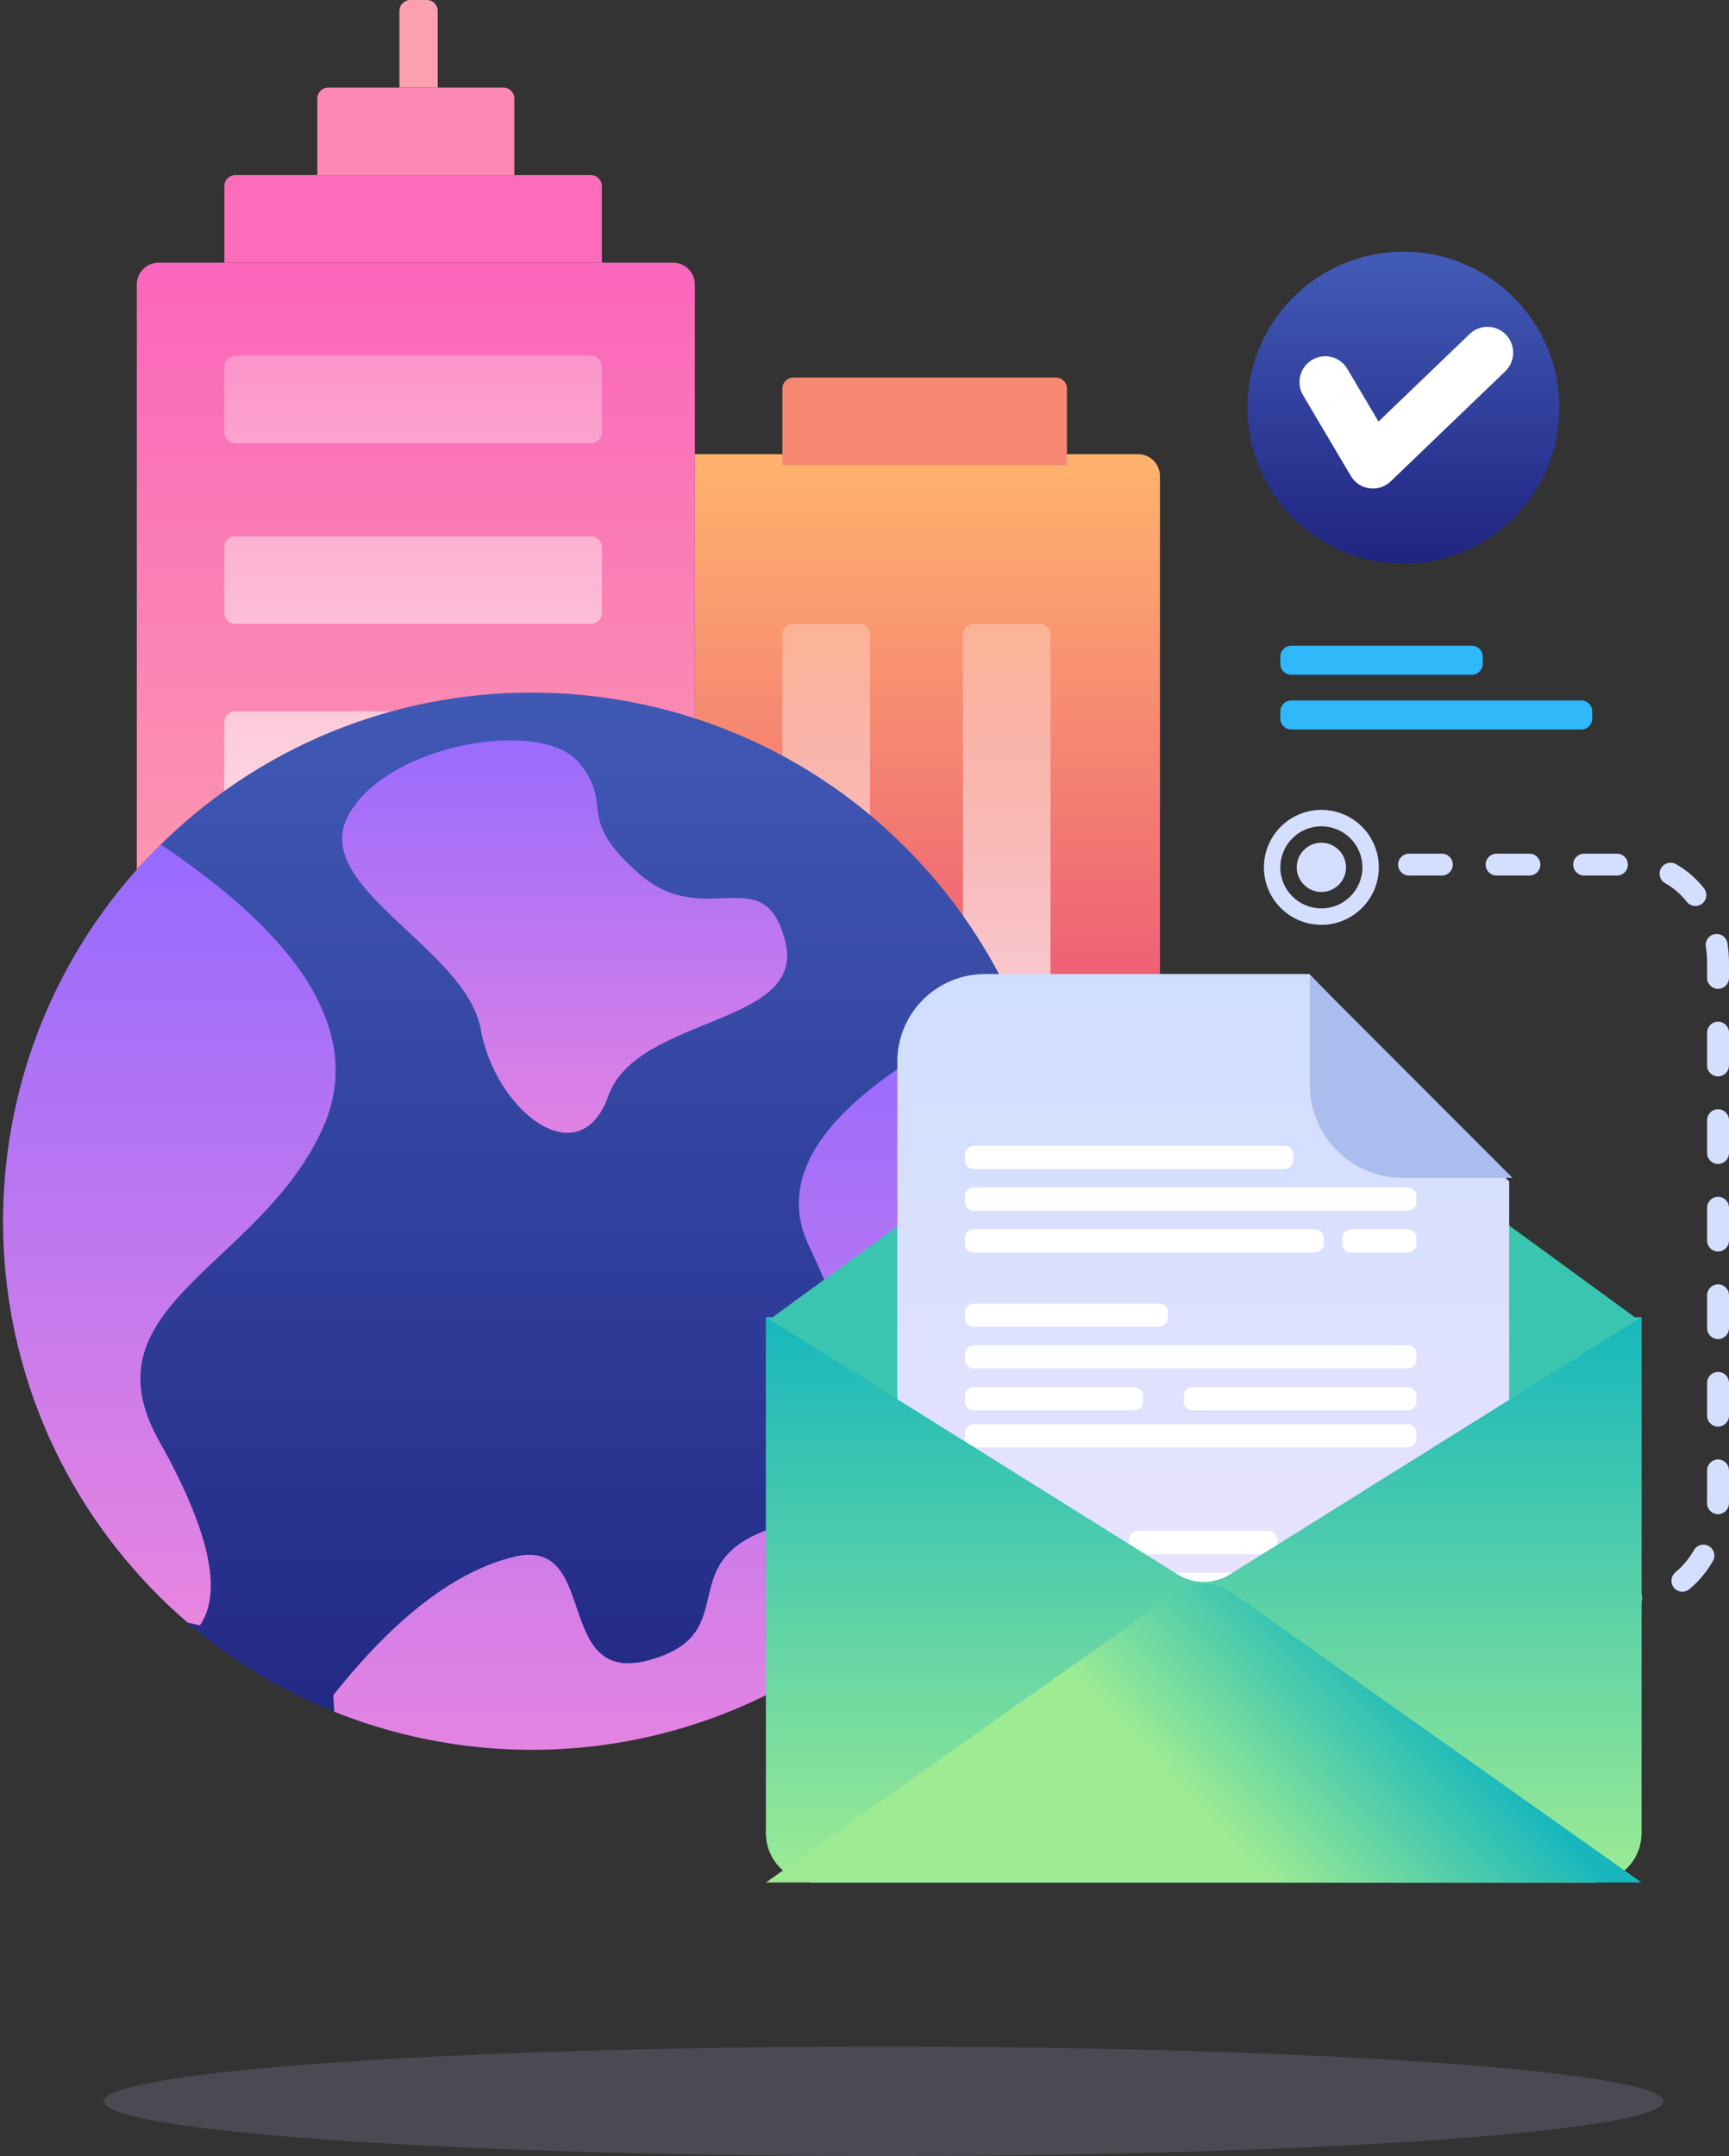 <?xml version="1.0" encoding="UTF-8"?>
<svg width="316px" height="394px" viewBox="0 0 316 394" version="1.1" xmlns="http://www.w3.org/2000/svg" xmlns:xlink="http://www.w3.org/1999/xlink">
  <rect x="0" y="0" width="316" height="394" fill="#333333" stroke="none"/>
  <title>message, office, world@2x</title>
  <defs>
    <linearGradient x1="50%" y1="-42.979%" x2="50%" y2="100%" id="linearGradient-1">
      <stop stop-color="#5174D0" offset="0%"></stop>
      <stop stop-color="#1F2480" offset="100%"></stop>
    </linearGradient>
    <linearGradient x1="50%" y1="0%" x2="50%" y2="100%" id="linearGradient-2">
      <stop stop-color="#FB65BC" offset="0%"></stop>
      <stop stop-color="#FCAFA9" offset="100%"></stop>
    </linearGradient>
    <linearGradient x1="50%" y1="-30.96%" x2="50%" y2="127.882%" id="linearGradient-3">
      <stop stop-color="#FFF2F2" stop-opacity="0.139" offset="0%"></stop>
      <stop stop-color="#FEFAF9" offset="100%"></stop>
    </linearGradient>
    <linearGradient x1="50%" y1="0%" x2="50%" y2="100%" id="linearGradient-4">
      <stop stop-color="#FFB36D" offset="0%"></stop>
      <stop stop-color="#E73E79" offset="100%"></stop>
    </linearGradient>
    <linearGradient x1="50%" y1="-30.96%" x2="50%" y2="127.882%" id="linearGradient-5">
      <stop stop-color="#FFF2F2" stop-opacity="0.139" offset="0%"></stop>
      <stop stop-color="#FEFAF9" offset="100%"></stop>
    </linearGradient>
    <linearGradient x1="50%" y1="0%" x2="50%" y2="100%" id="linearGradient-6">
      <stop stop-color="#966AFF" offset="0%"></stop>
      <stop stop-color="#E885E0" offset="100%"></stop>
    </linearGradient>
    <linearGradient x1="50%" y1="0%" x2="50%" y2="100%" id="linearGradient-7">
      <stop stop-color="#966AFF" offset="0%"></stop>
      <stop stop-color="#E885E0" offset="100%"></stop>
    </linearGradient>
    <linearGradient x1="50%" y1="0%" x2="50%" y2="100%" id="linearGradient-8">
      <stop stop-color="#966AFF" offset="0%"></stop>
      <stop stop-color="#E885E0" offset="100%"></stop>
    </linearGradient>
    <linearGradient x1="50%" y1="0%" x2="50%" y2="100%" id="linearGradient-9">
      <stop stop-color="#CFDEFF" offset="0%"></stop>
      <stop stop-color="#F1E4FF" offset="100%"></stop>
    </linearGradient>
    <linearGradient x1="43.177%" y1="0%" x2="43.177%" y2="100%" id="linearGradient-10">
      <stop stop-color="#17B7BD" offset="0%"></stop>
      <stop stop-color="#9DEB93" offset="100%"></stop>
    </linearGradient>
    <linearGradient x1="78.213%" y1="44.184%" x2="43.177%" y2="55.816%" id="linearGradient-11">
      <stop stop-color="#17B7BD" offset="0%"></stop>
      <stop stop-color="#9DEB93" offset="100%"></stop>
    </linearGradient>
  </defs>
  <g id="Page-1" stroke="none" stroke-width="1" fill="none" fill-rule="evenodd">
    <g id="Business---Icon-Illustration" transform="translate(-557, -1854)">
      <g id="message,-office,-world" transform="translate(557, 1854)">
        <ellipse id="Shape" fill="#B6A0D1" fill-rule="nonzero" opacity="0.2" cx="161.5" cy="384" rx="142.5" ry="10"></ellipse>
        <path d="M241.5,163 C239.015,163 237,160.985 237,158.5 C237,156.015 239.015,154 241.5,154 C243.985,154 246,156.015 246,158.5 C246,160.985 243.985,163 241.5,163 Z M241.5,166 C245.642,166 249,162.642 249,158.5 C249,154.358 245.642,151 241.5,151 C237.358,151 234,154.358 234,158.5 C234,162.642 237.358,166 241.5,166 Z M241.5,169 C235.701,169 231,164.299 231,158.5 C231,152.701 235.701,148 241.5,148 C247.299,148 252,152.701 252,158.5 C252,164.299 247.299,169 241.5,169 Z M257.525,160 C256.421,160 255.525,159.105 255.525,158 C255.525,156.895 256.421,156 257.525,156 L263.525,156 C264.63,156 265.525,156.895 265.525,158 C265.525,159.105 264.63,160 263.525,160 L257.525,160 Z M273.525,160 C272.421,160 271.525,159.105 271.525,158 C271.525,156.895 272.421,156 273.525,156 L279.525,156 C280.63,156 281.525,156.895 281.525,158 C281.525,159.105 280.63,160 279.525,160 L273.525,160 Z M289.525,160 C288.421,160 287.525,159.105 287.525,158 C287.525,156.895 288.421,156 289.525,156 L295.525,156 C296.63,156 297.525,156.895 297.525,158 C297.525,159.105 296.63,160 295.525,160 L289.525,160 Z M304.34,161.398 C303.375,160.861 303.027,159.643 303.564,158.678 C304.101,157.713 305.319,157.365 306.284,157.902 C308.224,158.981 309.967,160.484 311.425,162.321 C312.112,163.186 311.968,164.444 311.102,165.131 C310.237,165.818 308.979,165.673 308.293,164.808 C307.154,163.374 305.812,162.216 304.34,161.398 Z M311.768,172.976 C311.599,171.885 312.346,170.863 313.438,170.693 C314.529,170.523 315.551,171.271 315.721,172.362 C315.904,173.539 315.998,174.738 316,175.955 L316,178.704 C316,179.809 315.105,180.704 314,180.704 C312.895,180.704 312,179.809 312,178.704 L312,175.959 C311.998,174.949 311.92,173.952 311.768,172.976 Z M312,188.704 C312,187.6 312.895,186.704 314,186.704 C315.105,186.704 316,187.6 316,188.704 L316,194.704 C316,195.809 315.105,196.704 314,196.704 C312.895,196.704 312,195.809 312,194.704 L312,188.704 Z M312,204.704 C312,203.6 312.895,202.704 314,202.704 C315.105,202.704 316,203.6 316,204.704 L316,210.704 C316,211.809 315.105,212.704 314,212.704 C312.895,212.704 312,211.809 312,210.704 L312,204.704 Z M312,220.704 C312,219.6 312.895,218.704 314,218.704 C315.105,218.704 316,219.6 316,220.704 L316,226.704 C316,227.809 315.105,228.704 314,228.704 C312.895,228.704 312,227.809 312,226.704 L312,220.704 Z M312,236.704 C312,235.6 312.895,234.704 314,234.704 C315.105,234.704 316,235.6 316,236.704 L316,242.704 C316,243.809 315.105,244.704 314,244.704 C312.895,244.704 312,243.809 312,242.704 L312,236.704 Z M312,252.704 C312,251.6 312.895,250.704 314,250.704 C315.105,250.704 316,251.6 316,252.704 L316,258.704 C316,259.809 315.105,260.704 314,260.704 C312.895,260.704 312,259.809 312,258.704 L312,252.704 Z M312,268.704 C312,267.6 312.895,266.704 314,266.704 C315.105,266.704 316,267.6 316,268.704 L316,274 C316,274.256 315.996,274.512 315.988,274.768 C315.953,275.872 315.029,276.738 313.925,276.703 C312.821,276.668 311.955,275.744 311.99,274.64 C311.997,274.427 312,274.214 312,274 L312,268.704 Z M309.597,283.27 C310.15,282.314 311.374,281.987 312.33,282.54 C313.286,283.093 313.613,284.316 313.06,285.272 C311.901,287.277 310.439,289.023 308.747,290.415 C307.894,291.117 306.634,290.995 305.932,290.142 C305.23,289.289 305.352,288.029 306.205,287.327 C307.522,286.243 308.674,284.867 309.597,283.27 Z M298.117,290 C299.222,290 300.117,290.895 300.117,292 C300.117,293.105 299.222,294 298.117,294 L292.117,294 C291.013,294 290.117,293.105 290.117,292 C290.117,290.895 291.013,290 292.117,290 L298.117,290 Z M282.117,290 C283.222,290 284.117,290.895 284.117,292 C284.117,293.105 283.222,294 282.117,294 L276.117,294 C275.013,294 274.117,293.105 274.117,292 C274.117,290.895 275.013,290 276.117,290 L282.117,290 Z M266.117,290 C267.222,290 268.117,290.895 268.117,292 C268.117,293.105 267.222,294 266.117,294 L260.117,294 C259.013,294 258.117,293.105 258.117,292 C258.117,290.895 259.013,290 260.117,290 L266.117,290 Z M250.117,290 C251.222,290 252.117,290.895 252.117,292 C252.117,293.105 251.222,294 250.117,294 L244.117,294 C243.013,294 242.117,293.105 242.117,292 C242.117,290.895 243.013,290 244.117,290 L250.117,290 Z M234.117,290 C235.222,290 236.117,290.895 236.117,292 C236.117,293.105 235.222,294 234.117,294 L228.117,294 C227.013,294 226.117,293.105 226.117,292 C226.117,290.895 227.013,290 228.117,290 L234.117,290 Z M218.117,290 C219.222,290 220.117,290.895 220.117,292 C220.117,293.105 219.222,294 218.117,294 L216,294 C214.895,294 214,293.105 214,292 C214,290.895 214.895,290 216,290 L218.117,290 Z" id="Shape" fill="#D4DFFF" fill-rule="nonzero"></path>
        <circle id="Shape" fill="url(#linearGradient-1)" cx="256.5" cy="74.5" r="28.5"></circle>
        <path d="M268.603,61.032 C270.48,59.229 273.456,59.296 275.251,61.18 C277.046,63.064 276.98,66.053 275.104,67.856 L254.173,87.967 C251.988,90.067 248.426,89.579 246.881,86.968 L238.161,72.236 C236.834,69.995 237.568,67.097 239.8,65.765 C242.032,64.432 244.917,65.169 246.244,67.411 L251.943,77.04 L268.603,61.032 Z" id="Shape" fill="#FFFFFF" fill-rule="nonzero"></path>
        <path d="M29,48 L123,48 C125.209,48 127,49.791 127,52 L127,219 L25,219 L25,52 C25,49.791 26.791,48 29,48 Z" id="Shape" fill="url(#linearGradient-2)"></path>
        <path d="M43,65 L108,65 C109.105,65 110,65.895 110,67 L110,79 C110,80.105 109.105,81 108,81 L43,81 C41.895,81 41,80.105 41,79 L41,67 C41,65.895 41.895,65 43,65 Z M43,98 L108,98 C109.105,98 110,98.895 110,100 L110,112 C110,113.105 109.105,114 108,114 L43,114 C41.895,114 41,113.105 41,112 L41,100 C41,98.895 41.895,98 43,98 Z M43,130 L108,130 C109.105,130 110,130.895 110,132 L110,144 C110,145.105 109.105,146 108,146 L43,146 C41.895,146 41,145.105 41,144 L41,132 C41,130.895 41.895,130 43,130 Z M43,163 L108,163 C109.105,163 110,163.895 110,165 L110,177 C110,178.105 109.105,179 108,179 L43,179 C41.895,179 41,178.105 41,177 L41,165 C41,163.895 41.895,163 43,163 Z" id="Shape" fill="url(#linearGradient-3)" opacity="0.966"></path>
        <path d="M43,32 L108,32 C109.105,32 110,32.895 110,34 L110,48 L41,48 L41,34 C41,32.895 41.895,32 43,32 Z" id="Shape" fill="#FB6DBA" fill-rule="nonzero"></path>
        <path d="M60,16 L92,16 C93.105,16 94,16.895 94,18 L94,32 L58,32 L58,18 C58,16.895 58.895,16 60,16 Z" id="Shape" fill="#FC88B3" fill-rule="nonzero"></path>
        <path d="M75,0 L78,0 C79.105,0 80,0.895 80,2 L80,16 L73,16 L73,2 C73,0.895 73.895,0 75,0 Z" id="Shape" fill="#FC9FAE" fill-rule="nonzero"></path>
        <path d="M127,83 L208,83 C210.209,83 212,84.791 212,87 L212,219 L127,219 L127,83 Z" id="Shape" fill="url(#linearGradient-4)"></path>
        <path d="M145,114 L157,114 C158.105,114 159,114.895 159,116 L159,201 C159,202.105 158.105,203 157,203 L145,203 C143.895,203 143,202.105 143,201 L143,116 C143,114.895 143.895,114 145,114 Z M178,114 L190,114 C191.105,114 192,114.895 192,116 L192,201 C192,202.105 191.105,203 190,203 L178,203 C176.895,203 176,202.105 176,201 L176,116 C176,114.895 176.895,114 178,114 Z" id="Shape" fill="url(#linearGradient-5)" opacity="0.966"></path>
        <path d="M145,69 L193,69 C194.105,69 195,69.895 195,71 L195,85 L143,85 L143,71 C143,69.895 143.895,69 145,69 Z" id="Shape" fill="#F78972" fill-rule="nonzero"></path>
        <path d="M24.257,286.538 C-10.745,246.273 -6.478,185.258 33.786,150.257 C74.051,115.255 135.066,119.522 170.068,159.786 C205.069,200.051 200.803,261.066 160.538,296.068 C120.273,331.069 59.258,326.803 24.257,286.538 Z" id="Shape" fill="url(#linearGradient-1)"></path>
        <path d="M29.386,154.324 C56.715,172.635 66.512,190.081 58.775,206.663 C47.147,231.584 15.258,238.699 29.055,263.274 C38.253,279.658 40.748,290.906 36.539,297.017 L34.277,296.508 C30.75,293.477 27.398,290.152 24.257,286.538 C-9.425,247.791 -6.744,189.829 29.386,154.324 L29.386,154.324 Z" id="Shape" fill="url(#linearGradient-6)"></path>
        <path d="M186.283,185.823 C201.961,223.227 192.818,268.007 160.538,296.068 C132.233,320.673 93.672,325.873 61.104,312.803 L60.906,309.791 C72.155,295.608 83.125,287.184 93.815,284.52 C109.849,280.525 100.822,308.337 118.751,303.343 C136.679,298.349 121.607,284.648 142.936,278.723 C164.266,272.798 158.07,249.181 147.827,227.626 C140.998,213.255 153.266,198.66 184.629,183.839 L186.283,185.823 L186.283,185.823 Z" id="Shape" fill="url(#linearGradient-7)"></path>
        <path d="M116.857,159.718 C128.977,170.256 139.734,156.734 143.54,172.146 C147.346,187.557 116.447,185.52 111.177,200.278 C105.907,215.036 90.538,203.029 87.87,188.125 C85.203,173.22 56.661,162.206 63.618,149.083 C70.576,135.961 98.701,131.215 105.616,139.169 C112.53,147.124 104.737,149.179 116.857,159.718 Z" id="Shape" fill="url(#linearGradient-8)"></path>
        <path d="M141.231,240.695 L214.694,187.076 C217.855,184.769 222.145,184.769 225.306,187.076 L298.769,240.695 L300,240.695 L300,335 C300,339.971 295.971,344 291,344 L149,344 C144.029,344 140,339.971 140,335 L140,240.695 L141.231,240.695 Z" id="Shape" fill="#3AC5B1" fill-rule="nonzero"></path>
        <path d="M180,178 L239.314,178 L275.824,215.92 L275.824,314.647 C275.824,323.483 268.661,330.647 259.824,330.647 L180,330.647 C171.163,330.647 164,323.483 164,314.647 L164,194 C164,185.163 171.163,178 180,178 Z" id="Shape" fill="url(#linearGradient-9)"></path>
        <path d="M177.958,209.377 L234.758,209.377 C235.641,209.377 236.358,210.094 236.358,210.977 L236.358,212.018 C236.358,212.901 235.641,213.618 234.758,213.618 L177.958,213.618 C177.074,213.618 176.358,212.901 176.358,212.018 L176.358,210.977 C176.358,210.094 177.074,209.377 177.958,209.377 Z M177.958,217.01 L257.281,217.01 C258.165,217.01 258.881,217.726 258.881,218.61 L258.881,219.65 C258.881,220.534 258.165,221.25 257.281,221.25 L177.958,221.25 C177.074,221.25 176.358,220.534 176.358,219.65 L176.358,218.61 C176.358,217.726 177.074,217.01 177.958,217.01 Z M177.958,224.642 L240.338,224.642 C241.222,224.642 241.938,225.358 241.938,226.242 L241.938,227.282 C241.938,228.166 241.222,228.882 240.338,228.882 L177.958,228.882 C177.074,228.882 176.358,228.166 176.358,227.282 L176.358,226.242 C176.358,225.358 177.074,224.642 177.958,224.642 Z M246.927,224.642 L257.281,224.642 C258.165,224.642 258.881,225.358 258.881,226.242 L258.881,227.282 C258.881,228.166 258.165,228.882 257.281,228.882 L246.927,228.882 C246.043,228.882 245.327,228.166 245.327,227.282 L245.327,226.242 C245.327,225.358 246.043,224.642 246.927,224.642 Z M177.958,238.211 L211.866,238.211 C212.75,238.211 213.466,238.927 213.466,239.811 L213.466,240.851 C213.466,241.734 212.75,242.451 211.866,242.451 L177.958,242.451 C177.074,242.451 176.358,241.734 176.358,240.851 L176.358,239.811 C176.358,238.927 177.074,238.211 177.958,238.211 Z M177.958,245.843 L257.281,245.843 C258.165,245.843 258.881,246.559 258.881,247.443 L258.881,248.483 C258.881,249.367 258.165,250.083 257.281,250.083 L177.958,250.083 C177.074,250.083 176.358,249.367 176.358,248.483 L176.358,247.443 C176.358,246.559 177.074,245.843 177.958,245.843 Z M177.958,253.475 L207.281,253.475 C208.165,253.475 208.881,254.192 208.881,255.075 L208.881,256.115 C208.881,256.999 208.165,257.715 207.281,257.715 L177.958,257.715 C177.074,257.715 176.358,256.999 176.358,256.115 L176.358,255.075 C176.358,254.192 177.074,253.475 177.958,253.475 Z M217.958,253.475 L257.281,253.475 C258.165,253.475 258.881,254.192 258.881,255.075 L258.881,256.115 C258.881,256.999 258.165,257.715 257.281,257.715 L217.958,257.715 C217.074,257.715 216.358,256.999 216.358,256.115 L216.358,255.075 C216.358,254.192 217.074,253.475 217.958,253.475 Z M177.958,260.26 L257.281,260.26 C258.165,260.26 258.881,260.976 258.881,261.86 L258.881,262.9 C258.881,263.783 258.165,264.5 257.281,264.5 L177.958,264.5 C177.074,264.5 176.358,263.783 176.358,262.9 L176.358,261.86 C176.358,260.976 177.074,260.26 177.958,260.26 Z M188.567,297.573 C184.357,297.573 180.943,294.156 180.943,289.941 C180.943,285.726 184.357,282.309 188.567,282.309 C192.778,282.309 196.192,285.726 196.192,289.941 C196.192,294.156 192.778,297.573 188.567,297.573 Z M207.958,279.764 L231.866,279.764 C232.75,279.764 233.466,280.481 233.466,281.364 L233.466,282.405 C233.466,283.288 232.75,284.005 231.866,284.005 L207.958,284.005 C207.074,284.005 206.358,283.288 206.358,282.405 L206.358,281.364 C206.358,280.481 207.074,279.764 207.958,279.764 Z M207.958,287.397 L257.281,287.397 C258.165,287.397 258.881,288.113 258.881,288.997 L258.881,290.037 C258.881,290.921 258.165,291.637 257.281,291.637 L207.958,291.637 C207.074,291.637 206.358,290.921 206.358,290.037 L206.358,288.997 C206.358,288.113 207.074,287.397 207.958,287.397 Z M207.958,295.029 L240.338,295.029 C241.222,295.029 241.938,295.745 241.938,296.629 L241.938,297.669 C241.938,298.553 241.222,299.269 240.338,299.269 L207.958,299.269 C207.074,299.269 206.358,298.553 206.358,297.669 L206.358,296.629 C206.358,295.745 207.074,295.029 207.958,295.029 Z" id="Shape" fill="#FFFFFF" fill-rule="nonzero"></path>
        <path d="M246.927,295.029 L257.281,295.029 C258.165,295.029 258.881,295.745 258.881,296.629 L258.881,297.669 C258.881,298.553 258.165,299.269 257.281,299.269 L246.927,299.269 C246.043,299.269 245.327,298.553 245.327,297.669 L245.327,296.629 C245.327,295.745 246.043,295.029 246.927,295.029 Z" id="Shape" fill="#FFFFFF" fill-rule="nonzero"></path>
        <path d="M239.397,178.166 L276.43,215.239 L256.34,215.239 C246.982,215.239 239.397,207.645 239.397,198.278 L239.397,178.166 Z" id="Shape" fill="#AABDEE" fill-rule="nonzero"></path>
        <path d="M140,240.695 L215.23,287.713 C218.148,289.537 221.852,289.537 224.77,287.713 L300,240.695 L300,335 C300,339.971 295.971,344 291,344 L149,344 C144.029,344 140,339.971 140,335 L140,240.695 Z" id="Shape" fill="url(#linearGradient-10)"></path>
        <path d="M225.198,291.084 L300,344 L140,344 L214.802,291.084 C217.917,288.88 222.083,288.88 225.198,291.084 Z" id="Shape" fill="url(#linearGradient-11)"></path>
        <path d="M236,118 L269,118 C270.105,118 271,118.895 271,120 L271,121.306 C271,122.41 270.105,123.306 269,123.306 L236,123.306 C234.895,123.306 234,122.41 234,121.306 L234,120 C234,118.895 234.895,118 236,118 Z M236,128 L289,128 C290.105,128 291,128.895 291,130 L291,131.306 C291,132.41 290.105,133.306 289,133.306 L236,133.306 C234.895,133.306 234,132.41 234,131.306 L234,130 C234,128.895 234.895,128 236,128 Z" id="Shape" fill="#2FB9FB" fill-rule="nonzero"></path>
      </g>
    </g>
  </g>
</svg>
